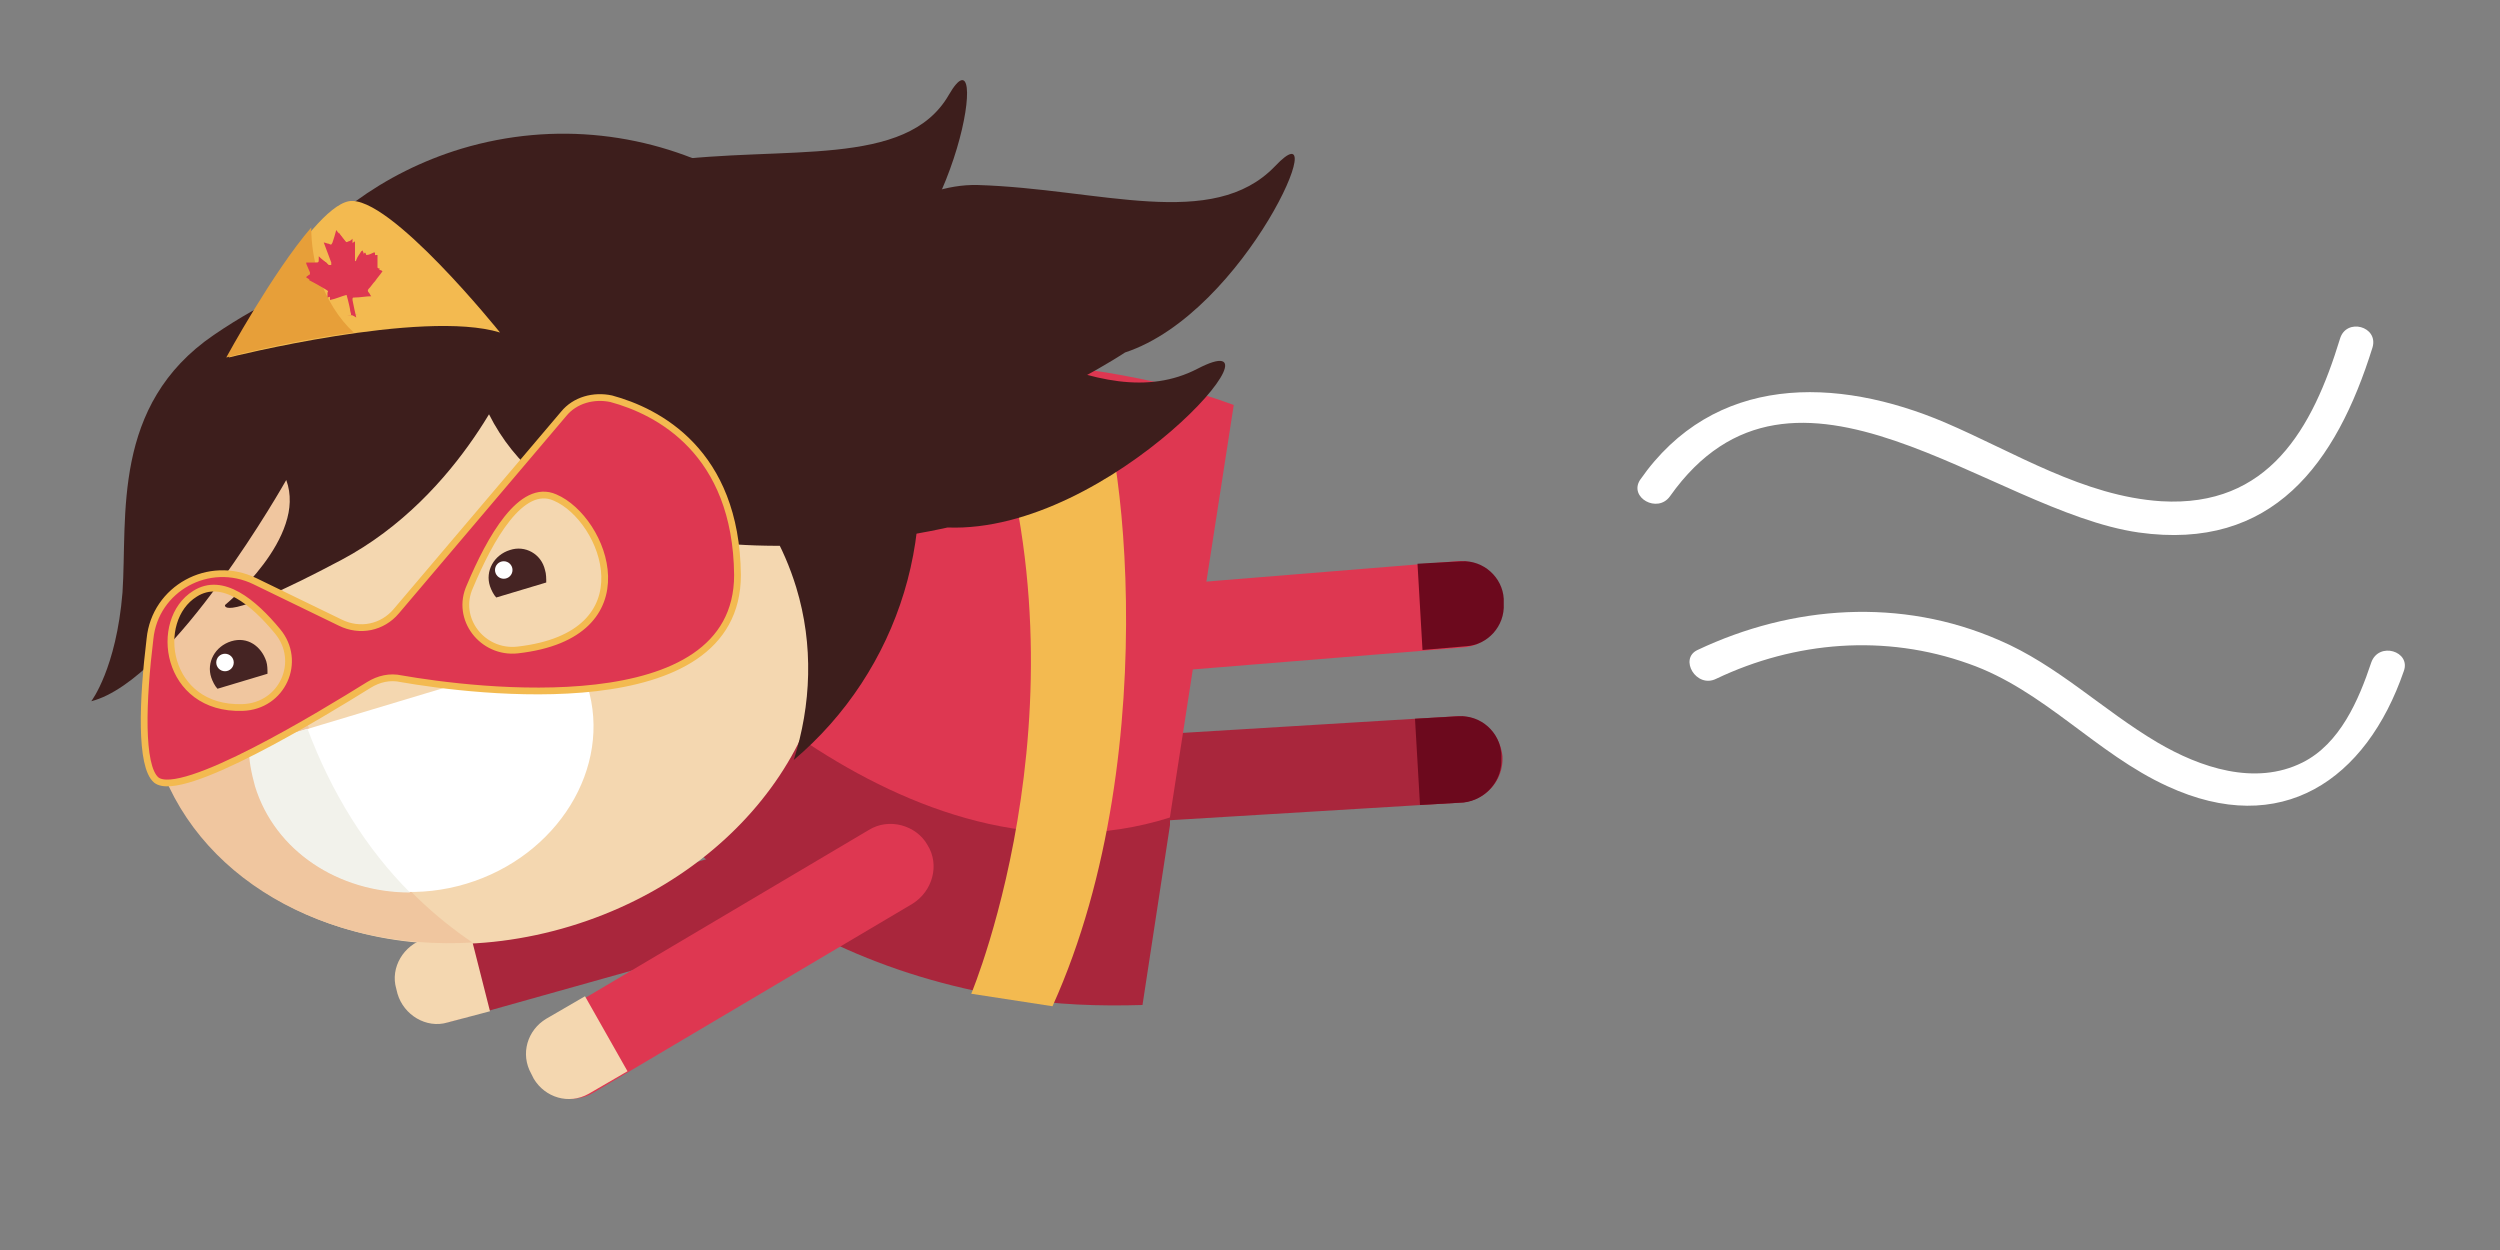 <?xml version="1.0" encoding="utf-8"?>
<!-- Generator: Adobe Illustrator 18.1.1, SVG Export Plug-In . SVG Version: 6.00 Build 0)  -->
<!DOCTYPE svg PUBLIC "-//W3C//DTD SVG 1.1//EN" "http://www.w3.org/Graphics/SVG/1.1/DTD/svg11.dtd">
<svg version="1.1" id="Layer_1" xmlns="http://www.w3.org/2000/svg" xmlns:xlink="http://www.w3.org/1999/xlink" x="0px" y="0px"
	 width="200px" height="100px" viewBox="0 0 200 100" style="enable-background:new 0 0 200 100;" xml:space="preserve">
<rect x="0" y="0" width="200" height="100" fill="#808080" stroke="none"/>
<g>
	<g>
		<path style="fill:#A9263C;" d="M64.6,73.7l-28.5,8c-1.8,0.5-3.7-0.6-4.3-2.4l0,0c-0.5-1.8,0.6-3.7,2.4-4.3l28.5-8
			c1.8-0.5,3.7,0.6,4.3,2.4v0C67.5,71.3,66.5,73.2,64.6,73.7z"/>
		<path style="fill:#F4D7B0;" d="M37.5,74.2l1.7,6.7l-3.4,0.9c-1.7,0.5-3.5-0.6-4-2.3l-0.1-0.4c-0.5-1.7,0.6-3.5,2.3-4L37.5,74.2z"
			/>
	</g>
	<g>
		<path style="fill:#A9263C;" d="M86.9,59.1l29.6-1.8c1.9-0.1,3.5,1.3,3.7,3.2v0c0.1,1.9-1.3,3.5-3.2,3.7L87.3,66
			c-1.9,0.1-3.5-1.3-3.7-3.2v0C83.5,60.9,85,59.2,86.9,59.1z"/>
		<path style="fill:#6C091D;" d="M113.6,64.4l-0.4-6.9l3.5-0.2c1.8-0.1,3.3,1.3,3.4,3l0,0.4c0.1,1.8-1.3,3.3-3,3.5L113.6,64.4z"/>
	</g>
	<g>
		<path style="fill:#DE3751;" d="M87,47.3l29.5-2.4c1.9-0.2,3.6,1.3,3.7,3.2v0c0.2,1.9-1.3,3.6-3.2,3.7l-29.5,2.4
			c-1.9,0.2-3.6-1.3-3.7-3.2v0C83.7,49.1,85.1,47.4,87,47.3z"/>
		<path style="fill:#6C091D;" d="M113.8,52l-0.4-6.9l3.5-0.2c1.8-0.1,3.3,1.3,3.4,3l0,0.4c0.1,1.8-1.3,3.3-3,3.4L113.8,52z"/>
	</g>
	<path style="fill:#DE3751;" d="M88.5,29.8c3.6,0.6,7,1.4,10.2,2.6l-7.4,47.8c-3.4,0.2-6.9,0-10.5-0.6C60.6,76.4,46,62.8,48.1,49
		S68.3,26.7,88.5,29.8z"/>
	<path style="fill:#A9263C;" d="M49.1,45.5c3.4,4.1,23.3,26.6,44.5,19.9l0,0.6l-2.2,14.4c-3.4,0.1-6.9,0-10.5-0.6
		C60.7,76.6,46,62.9,48.1,49.2C48.3,47.9,48.7,46.7,49.1,45.5z"/>
	<path style="fill:#F3BA50;" d="M77.7,79.5c0,0,10.4-24.8,0.5-50.1c0,0,6.4-0.7,8.9,0.8c2.4,1.4,6.5,29.5-2.9,50.3L77.7,79.5z"/>
	<g>
		<path style="fill:#DE3751;" d="M73,72.3L47.5,87.4c-1.6,1-3.8,0.4-4.7-1.2l0,0c-1-1.6-0.4-3.8,1.2-4.7l25.5-15.1
			c1.6-1,3.8-0.4,4.7,1.2v0C75.2,69.2,74.6,71.3,73,72.3z"/>
		<path style="fill:#F4D7B0;" d="M46.8,79.7l3.4,6l-3.1,1.8c-1.6,0.9-3.5,0.3-4.4-1.2l-0.2-0.4c-0.9-1.6-0.3-3.5,1.2-4.4L46.8,79.7z
			"/>
	</g>
	
		<ellipse transform="matrix(0.957 -0.29 0.29 0.957 -13.475 13.536)" style="fill:#F4D7B0;" cx="39" cy="52.3" rx="27.6" ry="22.8"/>
	<path style="fill:#F0C69F;" d="M24.2,56.7c2.5,8.1,7.5,14.6,13.6,18.7C26,76.1,15.5,70.2,12.5,60.3c-3-9.9,2.5-20.7,12.6-26.7
		C22.3,40.4,21.7,48.6,24.2,56.7z"/>
	<path style="fill:#452423;" d="M21.3,52.9c0.1,0.3,0.1,0.7,0.1,1l-4,1.2c-0.2-0.2-0.4-0.6-0.5-0.9c-0.4-1.2,0.3-2.5,1.6-2.9
		S20.9,51.7,21.3,52.9z"/>
	<circle style="fill:#FFFFFF;" cx="18" cy="53" r="0.7"/>
	<path style="fill:#452423;" d="M43.6,45.6c0.1,0.3,0.1,0.7,0.1,1l-4,1.2c-0.2-0.2-0.4-0.6-0.5-0.9c-0.4-1.2,0.3-2.5,1.6-2.9
		C42,43.6,43.3,44.3,43.6,45.6z"/>
	<circle style="fill:#FFFFFF;" cx="40.3" cy="45.6" r="0.7"/>
	<path style="fill:#FFFFFF;" d="M47,54.9c2,6.5-2.4,13.6-9.7,15.8c-7.3,2.2-14.9-1.3-16.8-7.8c-0.3-1.1-0.5-2.1-0.5-3.2L45.6,52
		C46.2,52.8,46.6,53.8,47,54.9z"/>
	<path style="fill:#F2F2EB;" d="M32.8,71.4c-5.7,0-10.8-3.3-12.4-8.5c-0.3-1.1-0.5-2.1-0.5-3.2l4.7-1.4
		C26.5,63.4,29.3,67.9,32.8,71.4z"/>
	<path style="fill:#3D1E1C;" d="M72.3,30.9c3.4,11.2-0.4,22.8-8.8,29.9c1.4-4.4,1.6-9.2,0.2-13.8c-4-13.1-19-20.2-33.6-15.7
		c-5.4,1.6-10,4.6-13.4,8.4c-0.2-12.4,7.7-24,20.2-27.8C51.9,7.4,67.7,15.9,72.3,30.9z"/>
	<path style="fill:#3D1E1C;" d="M41.2,29.1c0,0-4.1,10.5-13.9,15.7S18,48.4,18,48.4s6.6-5.4,4.9-10c0,0-9,16-15.6,17.7
		c0,0,2-2.6,2.5-8.7c0.4-6.1-0.9-15,7.3-20.6S32,20.7,32,20.7L41.2,29.1z"/>
	<path style="fill:#3D1E1C;" d="M59.7,29.4c0,0,8.7-14.8,18.5-14.6C88,15.1,97,18.5,102,13.3C106.9,8.1,99.7,25,90,28.2
		C90,28.2,67.8,43,59.7,29.4z"/>
	<path style="fill:#3D1E1C;" d="M38.9,30c0,0,4.5-15.8,14.2-17.1s19.4,0.6,22.8-5.3s0.9,11.8-7.7,16.5C68.2,24,50.5,41.9,38.9,30z"
		/>
	<path style="fill:#3D1E1C;" d="M37.8,29.6c0,0,15.9-14.1,28-9.2s22.1,13.2,30,9.1s-6.9,13.2-20,12.7C75.8,42.2,43.1,50,37.8,29.6z"
		/>
	
		<path style="fill:#DE3751;stroke:#F3BA50;stroke-width:0.541;stroke-linecap:round;stroke-linejoin:round;stroke-miterlimit:10;" d="
		M45.1,33.1L31.7,48.9c-1.1,1.3-2.9,1.7-4.5,0.9l-6.8-3.3c-3.7-1.8-8,0.6-8.4,4.6c-0.6,4.9-0.8,10.2,0.5,11.3c2,1.6,13.3-5.3,17-7.6
		c0.8-0.5,1.7-0.7,2.6-0.5C37.8,55.3,59,58,59,46c-0.1-9.9-6.4-13.1-10.1-14.1C47.5,31.6,46,32,45.1,33.1z M15.6,47.5
		c2.2-1.4,4.7,0.7,6.6,3c2,2.4,0.4,6-2.8,6.1C13.2,56.8,12.2,49.6,15.6,47.5z M41.4,52c-2.8,0.3-5-2.5-3.8-5.1
		c1.6-3.8,4.1-8.3,6.8-7.1C48.4,41.5,52,50.8,41.4,52z"/>
	<g>
		<path style="fill:#F3BA50;" d="M18.3,28.6c0,0,15.5-3.9,21.7-2c0,0-8.9-11.1-12.1-10.5S18.3,28.6,18.3,28.6z"/>
		<path style="fill:#E79F39;" d="M25.5,22.1c0.6,1.8,1.6,3.4,2.8,4.5c-5.4,0.7-10.2,2-10.2,2s3.7-6.8,6.8-10.4
			C24.9,19.5,25.1,20.8,25.5,22.1z"/>
		<g id="gaSG3n_6_">
			<g>
				<path style="fill:#DE3751;" d="M28.1,25.2c-1.1,0.2,1.3-0.2,0.2,0c-0.1-0.5-0.2-1-0.3-1.4c0-0.2,0-0.2,0.2-0.2
					c0.4,0,0.9-0.1,1.3-0.1c-0.1-0.1-0.1-0.2-0.2-0.3c-0.1-0.1-0.1-0.2,0-0.3c0.2-0.2,0.3-0.4,0.5-0.6c0.2-0.3,0.4-0.5,0.6-0.8
					c-0.1,0-0.2-0.1-0.3-0.1c-0.1,0-0.2-0.1-0.1-0.2c0-0.2,0-0.3,0-0.5c0-0.1,0-0.3,0-0.5c-0.1,0-0.1,0-0.1,0
					c-0.2,0.1-0.4,0.2-0.6,0.2c-0.1,0-0.2,0-0.2-0.1c0-0.1-0.1-0.2-0.1-0.3c0,0.1-0.1,0.1-0.1,0.1c-0.1,0.2-0.3,0.4-0.4,0.7
					c0,0.1-0.1,0.1-0.2,0.1c0-0.1-0.1-0.1-0.1-0.2c0-0.2,0-0.4,0-0.6c0-0.3,0-0.6,0-1c-0.1,0.1-0.2,0.2-0.3,0.2
					c-0.2,0.1-0.2,0.1-0.4-0.1c-0.2-0.3-0.4-0.5-0.6-0.8c-0.1,0.4-0.2,0.7-0.3,1c-0.1,0.2-0.1,0.2-0.3,0.1c-0.1,0-0.3-0.1-0.4-0.1
					c0.1,0.3,0.2,0.5,0.3,0.8c0.1,0.3,0.2,0.5,0.3,0.8c0,0.1,0,0.1,0,0.2c0,0-0.1,0-0.2,0c-0.1,0-0.1-0.1-0.2-0.2
					c-0.2-0.1-0.4-0.3-0.6-0.5c0,0.1,0,0.2,0,0.2c0,0.3,0,0.3-0.3,0.3c-0.2,0-0.4,0-0.7,0c0,0.1,0,0.1,0,0.1
					c0.1,0.2,0.2,0.5,0.3,0.7c0,0.1,0,0.2-0.1,0.2c-0.1,0.1-0.2,0.1-0.2,0.2c0.5,0.3,1,0.6,1.6,0.9c0.1,0.1,0.2,0.2,0.1,0.3
					c0,0.1,0,0.2,0,0.4c0.4-0.1,0.9-0.3,1.3-0.4c0.1,0,0.2,0,0.2,0.1C27.9,24.2,28,24.7,28.1,25.2z"/>
				<path style="fill:#DE3751;" d="M28.1,25.2c-0.1-0.5-0.1-1-0.2-1.5c0-0.1-0.1-0.1-0.2-0.1c-0.4,0.1-0.8,0.3-1.3,0.4
					c0-0.1,0-0.3,0-0.4c0-0.1,0-0.2-0.1-0.3c-0.5-0.3-1-0.6-1.6-0.9c0.1-0.1,0.2-0.1,0.2-0.2C25,22.2,25,22.1,25,22
					c-0.1-0.2-0.2-0.5-0.3-0.7c0,0,0-0.1,0-0.1c0.2,0,0.4,0,0.7,0c0.3,0,0.3,0,0.3-0.3c0-0.1,0-0.1,0-0.2c0.2,0.2,0.4,0.3,0.6,0.5
					c0.1,0.1,0.1,0.1,0.2,0.2c0,0,0.1,0.1,0.2,0c0,0,0.1-0.1,0-0.2c-0.1-0.3-0.2-0.5-0.3-0.8c-0.1-0.2-0.2-0.5-0.3-0.8
					c0.1,0,0.3,0.1,0.4,0.1c0.2,0,0.2,0,0.3-0.1c0.1-0.3,0.2-0.7,0.3-1c0.2,0.3,0.4,0.5,0.6,0.8c0.1,0.2,0.2,0.2,0.4,0.1
					c0.1-0.1,0.2-0.1,0.3-0.2c0,0.3,0,0.7,0,1c0,0.2,0,0.4,0,0.6c0,0.1,0.1,0.1,0.1,0.2c0.1,0,0.1-0.1,0.2-0.1
					c0.1-0.2,0.3-0.4,0.4-0.7c0,0,0.1-0.1,0.1-0.1c0.1,0.1,0.1,0.2,0.1,0.3c0,0.1,0.1,0.1,0.2,0.1c0.2-0.1,0.4-0.2,0.6-0.2
					c0,0,0.1,0,0.1,0c0,0.2,0,0.3,0,0.5c0,0.2,0,0.3,0,0.5c0,0.1,0,0.2,0.1,0.2c0.1,0,0.2,0,0.3,0.1c-0.2,0.3-0.4,0.5-0.6,0.8
					c-0.2,0.2-0.3,0.4-0.5,0.6c-0.1,0.1-0.1,0.2,0,0.3c0.1,0.1,0.1,0.2,0.2,0.3c-0.4,0-0.9,0.1-1.3,0.1c-0.2,0-0.2,0-0.2,0.2
					c0.1,0.5,0.2,1,0.3,1.4C28.2,25.2,28.1,25.2,28.1,25.2z"/>
			</g>
		</g>
	</g>
	<g>
		<g>
			<path style="fill:#FFFFFF;" d="M133.6,39.7c9.9-14,25.6,1.2,37.5,2.9c10.7,1.5,15.8-5.5,18.7-14.8c0.5-1.7-2.1-2.4-2.6-0.7
				c-2.2,7.2-5.7,13.5-14.3,13c-6.2-0.4-11.7-3.9-17.3-6.3c-8.7-3.7-18.5-3.9-24.4,4.6C130.3,39.8,132.6,41.1,133.6,39.7L133.6,39.7
				z"/>
		</g>
	</g>
	<g>
		<g>
			<path style="fill:#FFFFFF;" d="M137.3,54.3c6.3-3,13.5-3.6,20.2-1.2c6,2.1,10.2,7.2,15.9,9.8c9.1,4.2,15.9-0.5,18.9-9.2
				c0.6-1.6-2-2.4-2.6-0.7c-1,3-2.5,6.5-5.5,8c-3.8,1.9-8.2,0.4-11.6-1.6c-4.4-2.6-8-6.2-12.7-8.2c-7.8-3.4-16.5-2.8-24.1,0.8
				C134.3,52.7,135.7,55.1,137.3,54.3L137.3,54.3z"/>
		</g>
	</g>
</g>
<g>
</g>
<g>
</g>
<g>
</g>
<g>
</g>
<g>
</g>
<g>
</g>
</svg>
